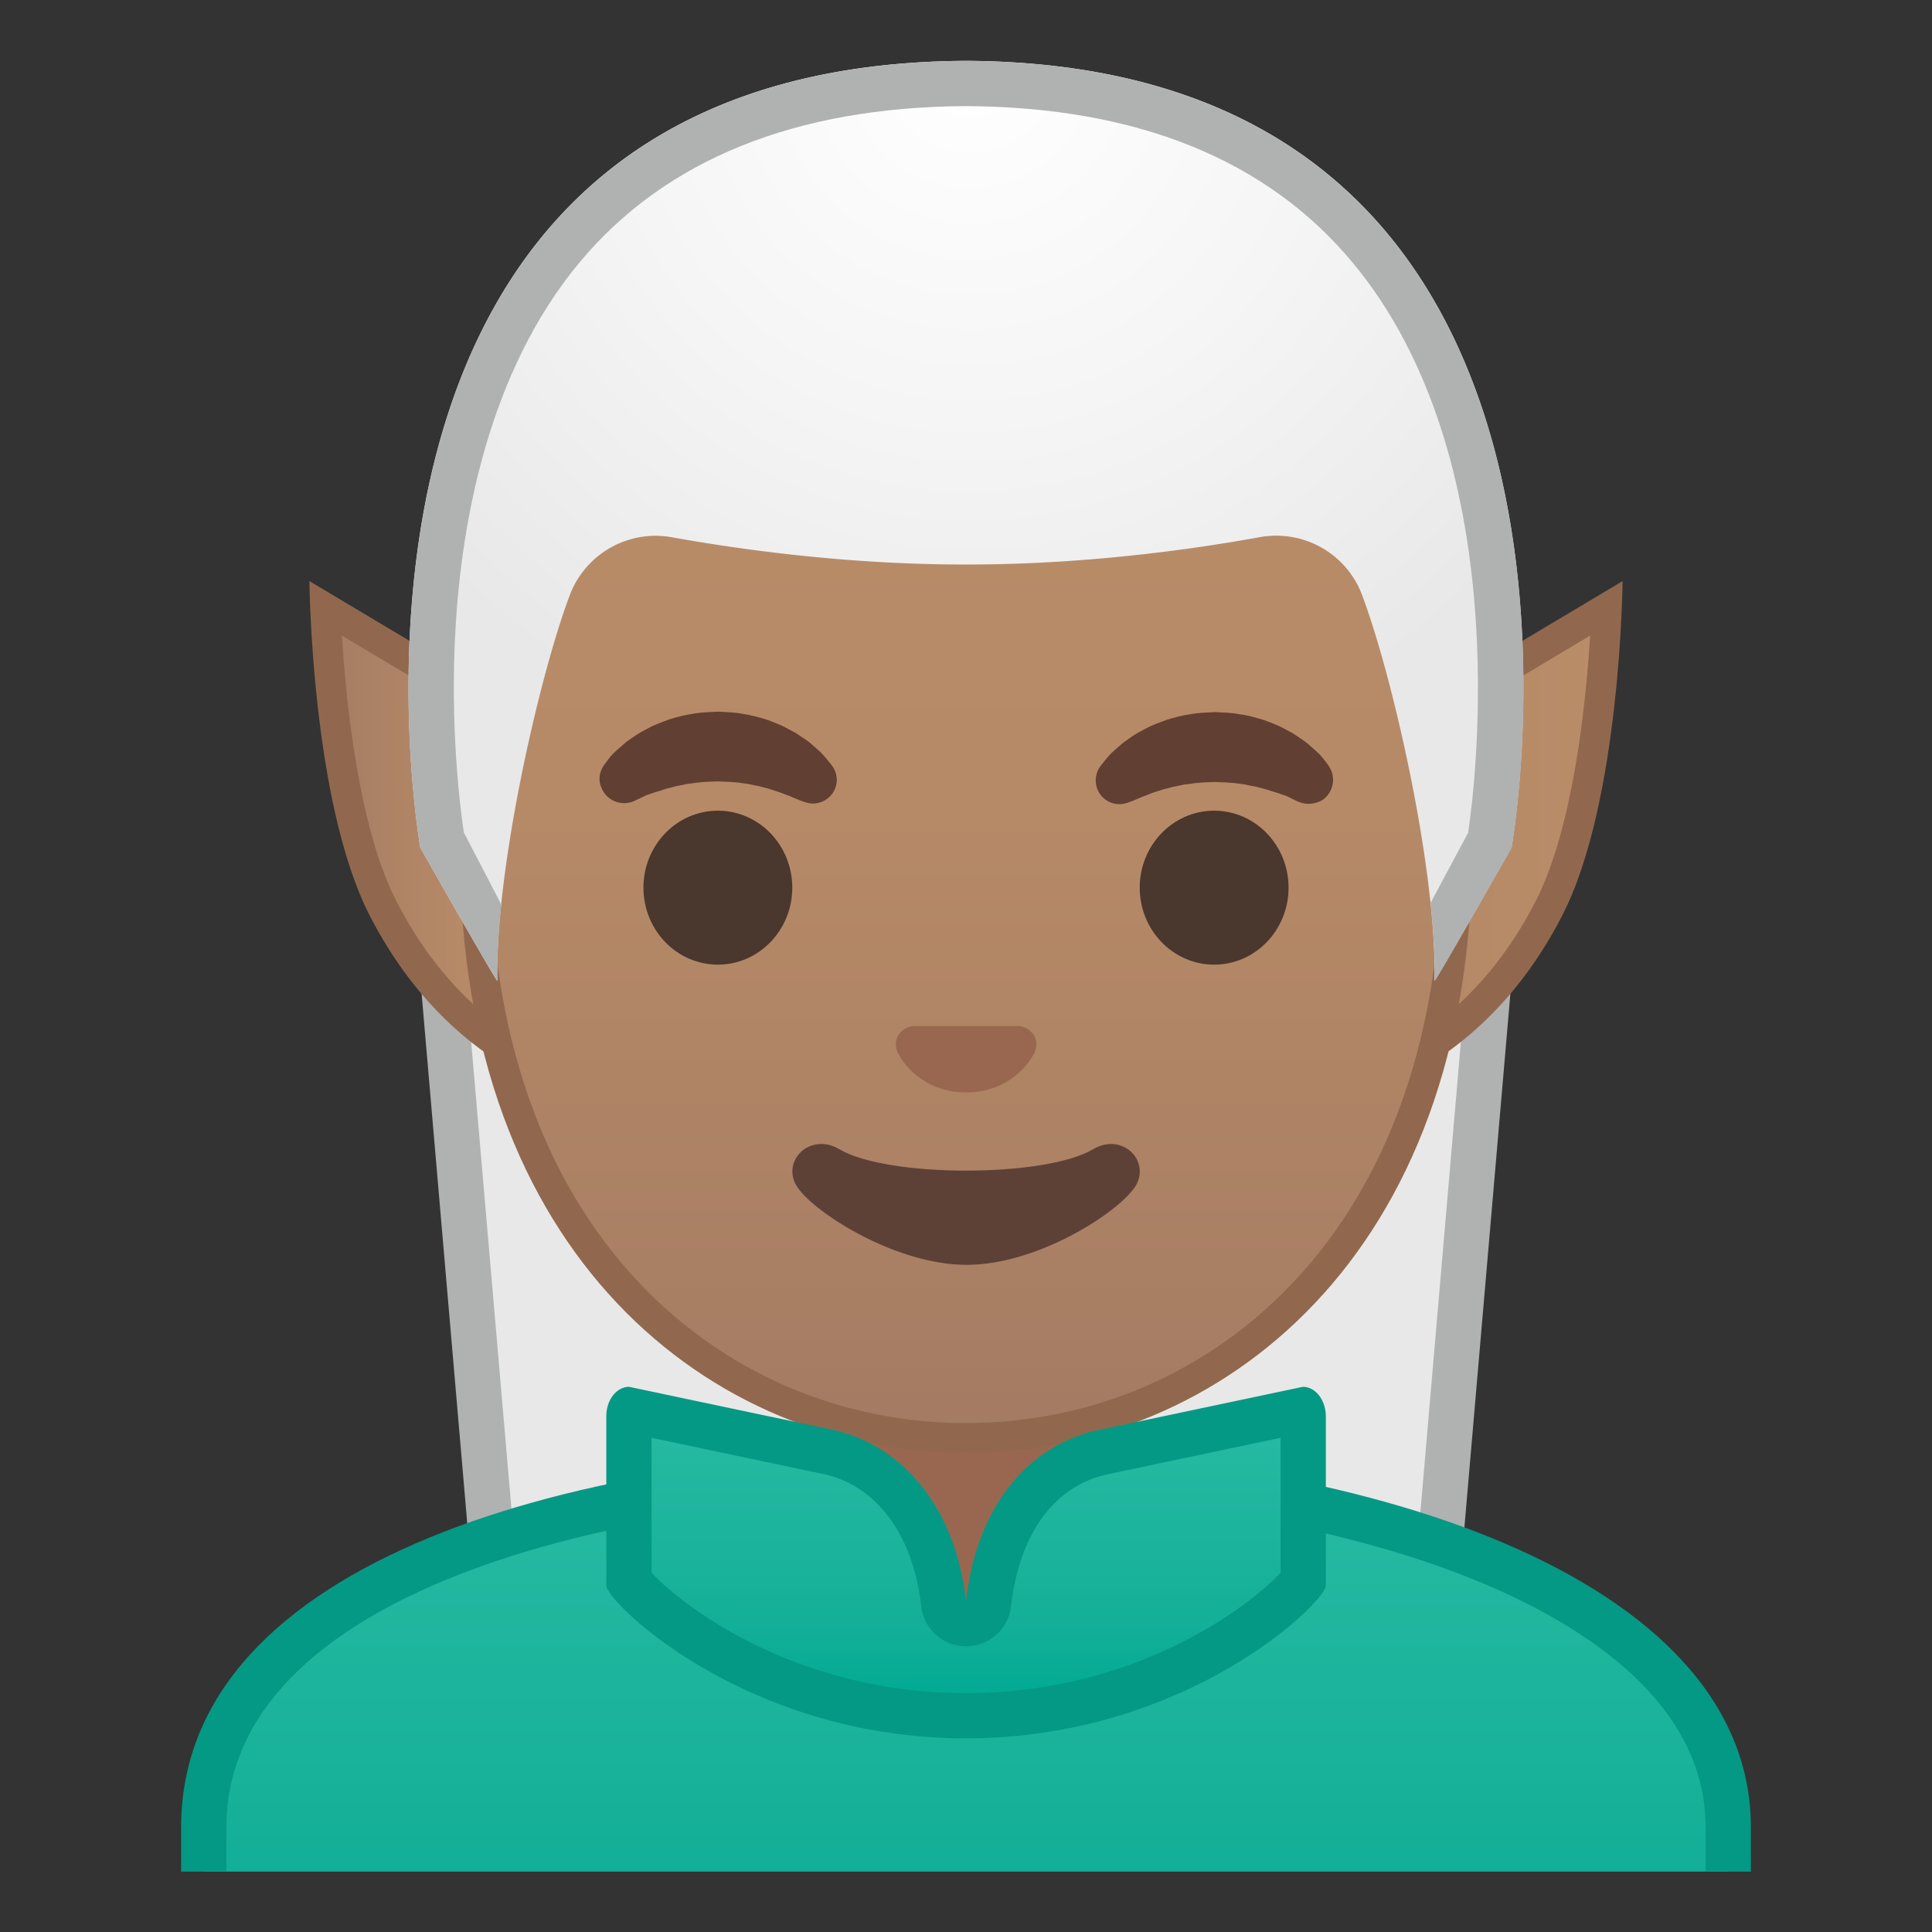 <svg xmlns="http://www.w3.org/2000/svg" xmlns:xlink="http://www.w3.org/1999/xlink" aria-hidden="true" role="img" class="iconify iconify--noto" width="1em" height="1em" preserveAspectRatio="xMidYMid meet" viewBox="0 0 128 128"><rect x="0" y="0" width="128" height="128" fill="#333333" stroke="none"/><defs><path id="IconifyId17f59fb531fec6e675626" d="M4 4h120v120H4z"></path></defs><clipPath id="IconifyId17f59fb531fec6e675627"><use xlink:href="#IconifyId17f59fb531fec6e675626"></use></clipPath><g clip-path="url(#IconifyId17f59fb531fec6e675627)"><path fill="#E8E8E8" d="M33.65 114.7l-5.35-62 35.39.77v61.99z"></path><path d="M29.94 54.24l32.25.7v58.99l-27.16-.69-5.09-59m-3.27-3.07l5.6 65 32.92.83V52l-38.52-.83z" fill="#B0B1B1"></path><path fill="#E8E8E8" d="M64.31 53.47l35.39-.77-5.35 62-30.04.76z"></path><path d="M98.06 54.24l-5.08 59-27.16.69V54.94l32.24-.7m3.27-3.07zL62.81 52v65l32.92-.83 5.6-65z" fill="#B0B1B1"></path></g><g clip-path="url(#IconifyId17f59fb531fec6e675627)"><linearGradient id="IconifyId17f59fb531fec6e675628" x1="64" x2="64" y1="97.5" y2="130.5" gradientUnits="userSpaceOnUse"><stop stop-color="#27BAA2" offset="0"></stop><stop stop-color="#14AF98" offset=".77"></stop><stop stop-color="#04AB94" offset="1"></stop></linearGradient><path d="M13.5 130.5v-9.44c0-16.24 25.36-23.53 50.5-23.56h.13c25.03 0 50.37 8.09 50.37 23.56v9.44h-101z" fill="url(#IconifyId17f59fb531fec6e675628)"></path><path d="M64.13 99c12.9 0 25.42 2.19 34.36 6 6.62 2.83 14.51 7.91 14.51 16.05V129H15v-7.94c0-15.2 24.61-22.03 49-22.06h.13m0-3H64c-25.49.03-52 7.28-52 25.06V132h104v-10.94C116 104.3 89.74 96 64.13 96z" fill="#049985"></path></g><g clip-path="url(#IconifyId17f59fb531fec6e675627)"><path d="M63.17 107.23c-4 0-7.26-3.22-7.26-7.17v-8.98h16.16v8.98c0 3.96-3.25 7.17-7.26 7.17h-1.64z" fill="#996750"></path><path d="M71.08 92.08v7.98c0 3.4-2.81 6.17-6.26 6.17h-1.65c-3.45 0-6.26-2.77-6.26-6.17v-7.98h14.17m2-2H54.92v9.98c0 4.51 3.7 8.17 8.26 8.17h1.65c4.56 0 8.26-3.66 8.26-8.17v-9.98h-.01z" fill="#885841"></path></g><g clip-path="url(#IconifyId17f59fb531fec6e675627)"><linearGradient id="IconifyId17f59fb531fec6e675629" x1="21.555" x2="39.5" y1="56.181" y2="56.181" gradientUnits="userSpaceOnUse"><stop stop-color="#A47B63" offset="0"></stop><stop stop-color="#A97F64" offset=".099"></stop><stop stop-color="#B68A67" offset=".5"></stop><stop stop-color="#BA8D68" offset="1"></stop></linearGradient><path d="M39.5 72.07c-2.66-.6-9.53-2.96-14.11-11.86-2.94-5.71-3.66-15.82-3.83-19.92L39.5 51v21.07z" fill="url(#IconifyId17f59fb531fec6e675629)"></path><path d="M22.65 42.11l15.85 9.45v19.19c-3-.95-8.43-3.63-12.22-11.01-2.48-4.8-3.33-12.94-3.63-17.63M20.5 38.5s.12 14.62 4 22.17c6 11.67 16 12.59 16 12.59V50.43l-20-11.93z" fill="#91684E"></path><linearGradient id="IconifyId17f59fb531fec6e675630" x1="88.5" x2="106.45" y1="56.182" y2="56.182" gradientUnits="userSpaceOnUse"><stop stop-color="#A47B63" offset="0"></stop><stop stop-color="#A97F64" offset=".099"></stop><stop stop-color="#B68A67" offset=".5"></stop><stop stop-color="#BA8D68" offset="1"></stop></linearGradient><path d="M88.5 51l17.95-10.71c-.18 4.1-.9 14.21-3.83 19.92-4.58 8.9-11.45 11.26-14.11 11.86V51z" fill="url(#IconifyId17f59fb531fec6e675630)"></path><path d="M105.35 42.11c-.29 4.69-1.15 12.82-3.63 17.64-3.8 7.38-9.23 10.06-12.22 11.01V51.57l15.85-9.46m2.15-3.61l-20 11.93v22.82s10-.92 16-12.59c3.88-7.54 4-22.16 4-22.16z" fill="#91684E"></path></g><g clip-path="url(#IconifyId17f59fb531fec6e675627)"><linearGradient id="IconifyId17f59fb531fec6e675631" x1="64" x2="64" y1="94.591" y2="12.825" gradientUnits="userSpaceOnUse"><stop stop-color="#A47B63" offset="0"></stop><stop stop-color="#A97F64" offset=".099"></stop><stop stop-color="#B68A67" offset=".5"></stop><stop stop-color="#BA8D68" offset="1"></stop></linearGradient><path d="M64 95.27c-15.66 0-32.52-12.14-32.52-38.81 0-12.38 3.56-23.79 10.02-32.13 6.05-7.8 14.25-12.27 22.5-12.27s16.45 4.47 22.5 12.27c6.46 8.34 10.02 19.75 10.02 32.13 0 12.09-3.51 22.19-10.14 29.21-5.86 6.19-13.81 9.6-22.38 9.6z" fill="url(#IconifyId17f59fb531fec6e675631)"></path><path d="M64 13.07c7.94 0 15.85 4.33 21.71 11.88 6.33 8.16 9.81 19.35 9.81 31.52 0 11.83-3.41 21.7-9.87 28.52-5.67 5.99-13.36 9.29-21.65 9.29s-15.98-3.3-21.65-9.29c-6.46-6.82-9.87-16.69-9.87-28.52 0-12.16 3.49-23.35 9.81-31.52C48.15 17.4 56.06 13.07 64 13.07m0-2c-17.4 0-33.52 18.61-33.52 45.39 0 26.64 16.61 39.81 33.52 39.81S97.52 83.1 97.52 56.46c0-26.78-16.12-45.39-33.52-45.39z" fill="#91684E"></path></g><path d="M39.99 50.73s.13-.19.38-.51c.07-.08.12-.16.22-.26.11-.11.23-.22.37-.34s.28-.24.43-.38c.15-.13.31-.23.48-.35.17-.11.34-.24.53-.35.19-.1.4-.21.6-.32.21-.12.43-.21.66-.3s.47-.18.71-.27c.49-.14 1-.29 1.54-.36.53-.1 1.08-.11 1.63-.14.55.03 1.09.03 1.63.14.53.07 1.05.22 1.54.36.24.08.48.17.71.27.23.09.45.18.66.3.21.11.41.22.6.32.19.11.36.24.53.35.17.12.33.22.47.34s.27.24.4.35c.12.11.24.21.34.31s.18.21.26.29c.31.36.46.57.46.57.51.7.35 1.69-.36 2.19-.43.31-.96.37-1.43.21l-.29-.1s-.19-.07-.49-.2c-.08-.03-.15-.07-.25-.11-.1-.03-.19-.07-.3-.11-.21-.08-.44-.17-.7-.25-.13-.04-.26-.09-.4-.13-.14-.03-.28-.07-.43-.11l-.22-.06c-.08-.01-.15-.03-.23-.04-.16-.03-.31-.07-.47-.1-.33-.04-.66-.11-1-.12-.34-.04-.69-.03-1.03-.05-.35.02-.7.01-1.03.05-.34.02-.67.09-1 .12-.16.03-.31.07-.47.1-.08.01-.16.03-.23.04l-.22.06c-.15.04-.29.07-.43.11s-.27.09-.4.13-.25.08-.37.11c-.1.04-.2.07-.29.1l-.27.09c-.1.04-.2.1-.29.14-.36.18-.57.27-.57.27-.83.34-1.77-.05-2.11-.87-.24-.48-.16-1.06.13-1.49z" clip-path="url(#IconifyId17f59fb531fec6e675627)" fill="#613F32"></path><ellipse cx="47.56" cy="58.81" rx="4.93" ry="5.1" clip-path="url(#IconifyId17f59fb531fec6e675627)" fill="#4A372E"></ellipse><path d="M86.05 53.13s-.22-.09-.57-.27c-.09-.04-.19-.1-.29-.14-.09-.02-.18-.06-.27-.09s-.19-.07-.29-.1c-.12-.04-.24-.07-.37-.11s-.26-.09-.4-.13-.28-.07-.43-.11l-.22-.06c-.08-.01-.15-.03-.23-.04-.16-.03-.31-.07-.47-.1-.33-.04-.66-.11-1-.12-.34-.04-.69-.03-1.03-.05-.35.02-.7.01-1.03.05-.34.02-.67.09-1 .12-.16.03-.31.07-.47.1-.08.01-.16.03-.23.04l-.22.06c-.15.04-.29.08-.43.11-.14.04-.27.09-.4.13-.26.07-.49.16-.7.25-.11.04-.2.08-.3.11-.09.04-.17.08-.25.11-.3.13-.49.2-.49.2l-.28.1c-.82.29-1.72-.15-2-.97-.17-.5-.08-1.03.21-1.44 0 0 .16-.22.46-.57.08-.09.16-.19.26-.29s.22-.2.34-.31.26-.23.4-.35.31-.22.47-.34c.17-.12.34-.24.53-.35.19-.1.4-.21.6-.32.21-.12.43-.21.66-.3s.46-.18.71-.27c.49-.14 1-.29 1.54-.36.53-.1 1.08-.11 1.63-.14.55.03 1.09.03 1.63.14.53.06 1.05.22 1.54.36.24.08.48.17.71.27.23.09.45.18.66.3.21.11.41.22.6.32.19.11.36.24.53.35.17.12.32.22.48.35.15.13.3.26.43.38s.26.23.37.34c.09.1.15.18.22.26.25.31.38.51.38.51.5.74.31 1.74-.43 2.25-.49.28-1.07.32-1.56.12z" clip-path="url(#IconifyId17f59fb531fec6e675627)" fill="#613F32"></path><ellipse cx="80.44" cy="58.81" rx="4.93" ry="5.1" clip-path="url(#IconifyId17f59fb531fec6e675627)" fill="#4A372E"></ellipse><path d="M67.86 68.06c-.11-.04-.21-.07-.32-.08h-7.07c-.11.01-.22.04-.32.08-.64.26-.99.92-.69 1.63s1.71 2.69 4.55 2.69 4.25-1.99 4.55-2.69c.29-.71-.06-1.37-.7-1.63z" clip-path="url(#IconifyId17f59fb531fec6e675627)" fill="#996750"></path><path d="M72.42 76.14c-3.19 1.89-13.63 1.89-16.81 0-1.83-1.09-3.7.58-2.94 2.24.75 1.63 6.45 5.42 11.37 5.42s10.55-3.79 11.3-5.42c.75-1.66-1.09-3.33-2.92-2.24z" clip-path="url(#IconifyId17f59fb531fec6e675627)" fill="#5D4137"></path><g clip-path="url(#IconifyId17f59fb531fec6e675627)"><defs><path id="IconifyId17f59fb531fec6e675632" d="M64 4.03h-.04c-45.43.24-36.12 52.14-36.12 52.14s5.1 8.99 5.1 8.81c-.03-1.41.46-6.89.46-6.89l-2.68-2.92s3.89-25.44 6.79-24.91c4.45.81 26.54 2 26.57 2 7.83 0 14.92-.36 19.37-1.17 2.9-.53 9.64 1.7 10.68 4.45 1.33 3.54 3.13 19.71 3.13 19.71l-2.68 2.83s.49 5.51.46 6.89c0 .18 5.1-8.81 5.1-8.81S109.44 4.27 64 4.03z"></path></defs></g><g clip-path="url(#IconifyId17f59fb531fec6e675627)"><radialGradient id="IconifyId17f59fb531fec6e675633" cx="64.26" cy="4.274" r="48.85" gradientUnits="userSpaceOnUse"><stop stop-color="#fff" offset="0"></stop><stop stop-color="#F5F5F5" offset=".48"></stop><stop stop-color="#E8E8E8" offset=".995"></stop></radialGradient><path d="M64.02 4.03h-.04c-45.43.24-36.13 52.14-36.13 52.14s5.1 8.99 5.1 8.81c-.16-7.25 2.74-20.09 4.8-25.55a6.075 6.075 0 0 1 6.79-3.83c4.46.8 11.55 1.8 19.38 1.8h.16c7.83 0 14.92-1 19.37-1.81 2.9-.53 5.76 1.08 6.79 3.83 2.06 5.47 4.96 18.3 4.8 25.55 0 .18 5.1-8.81 5.1-8.81s9.31-51.89-36.12-52.13z" fill="url(#IconifyId17f59fb531fec6e675633)"></path><path d="M64.02 4.03h-.04c-45.43.24-36.13 52.14-36.13 52.14s5 8.81 5.1 8.81c-.03-1.48.07-3.2.26-5.03-.12-.29-2.46-4.75-2.48-4.79-.24-1.6-.93-6.98-.55-13.56.41-7.04 2.17-16.96 8.22-24.22 5.67-6.8 14.27-10.28 25.56-10.35H64c11.32.06 19.93 3.54 25.6 10.35 10.81 12.96 8.18 34.33 7.67 37.79-.02.04-2.46 4.58-2.49 4.65.2 1.89.31 3.65.27 5.17.09 0 5.1-8.81 5.1-8.81s9.3-51.91-36.13-52.15z" fill="#B0B1B1"></path></g><g clip-path="url(#IconifyId17f59fb531fec6e675627)"><linearGradient id="IconifyId17f59fb531fec6e675634" x1="64" x2="64" y1="93.968" y2="111.68" gradientUnits="userSpaceOnUse"><stop stop-color="#27BAA2" offset="0"></stop><stop stop-color="#14AF98" offset=".77"></stop><stop stop-color="#04AB94" offset="1"></stop></linearGradient><path d="M63.99 113.67c-13.25 0-21.3-7.53-22.33-8.93V93.82c0-.18.05-.31.09-.39l13.2 2.79c4.13.94 6.96 4.69 7.55 10.04.08.76.73 1.33 1.49 1.33s1.41-.58 1.49-1.33c.6-5.37 3.42-9.12 7.57-10.04l13.19-2.78c.04.08.09.21.09.39v10.92c-1.03 1.39-9.08 8.92-22.34 8.92z" fill="url(#IconifyId17f59fb531fec6e675634)"></path><path d="M43.17 95.26l11.44 2.41c3.5.79 5.9 4.06 6.42 8.74a2.999 2.999 0 0 0 5.96 0c.53-4.77 2.86-7.96 6.37-8.73l11.48-2.42v8.94c-1.68 1.83-9.15 7.97-20.84 7.97-11.68 0-19.15-6.14-20.83-7.97v-8.94m43.15-3.38l-13.59 2.87c-4.5.99-8.02 4.92-8.73 11.34-.71-6.41-4.36-10.34-8.73-11.34l-13.59-2.87c-.83 0-1.51.87-1.51 1.94v11.23c0 1.07 9.18 10.12 23.83 10.12s23.84-9.05 23.84-10.12V93.82c-.01-1.07-.69-1.94-1.52-1.94z" fill="#049985"></path></g></svg>